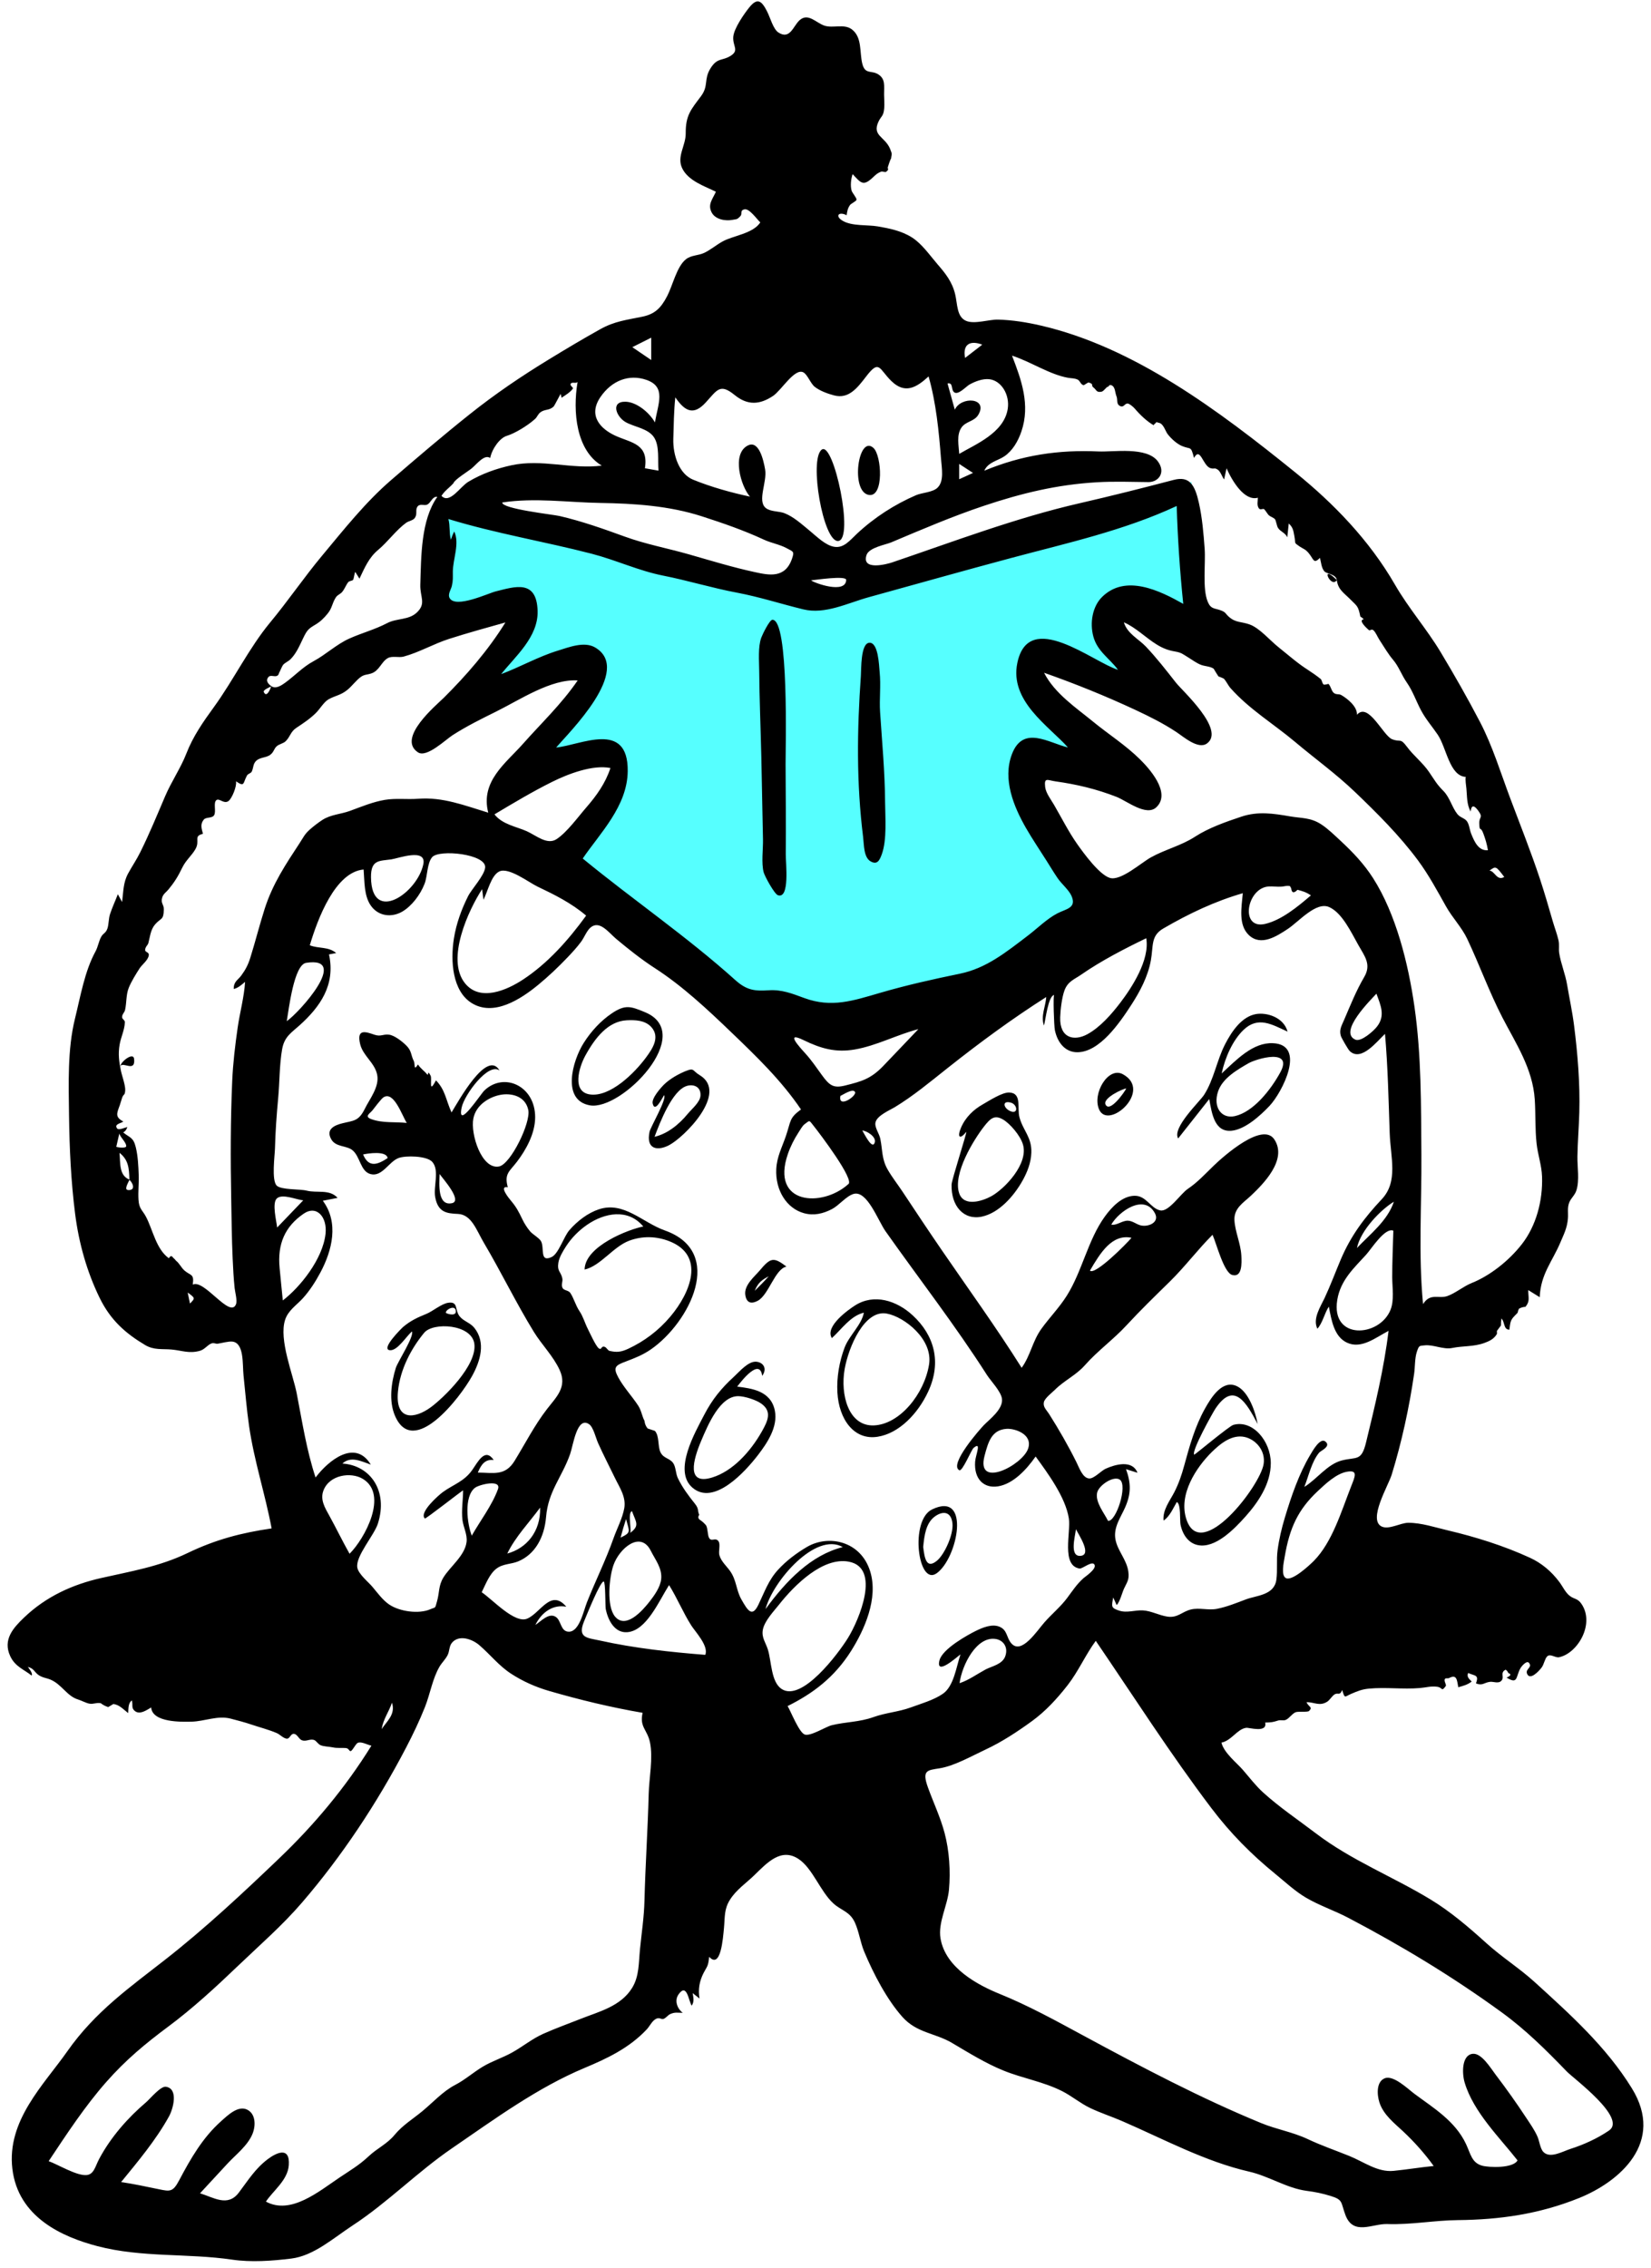 <svg width="201" height="276" viewBox="0 0 201 276" fill="none" xmlns="http://www.w3.org/2000/svg">
<path fill-rule="evenodd" clip-rule="evenodd" d="M53.569 62.032C53.333 66.639 53.096 71.246 52.86 75.853C54.381 75.331 64.054 71.937 63.456 75.378C63.028 77.846 60.308 80.516 58.922 82.234C57.647 83.816 56.334 85.357 54.987 86.853C57.462 85.723 59.958 84.653 62.471 83.652C64.373 82.895 66.29 82.156 68.238 81.588C68.962 81.377 70.915 80.517 71.599 81.104C73.394 82.645 63.65 93.996 62.316 95.596C64.203 94.549 66.136 93.599 68.101 92.783C69.52 92.194 73.905 89.943 75.16 91.865C76.504 93.922 73.175 98.644 72.251 100.142C70.928 102.287 69.494 104.346 67.989 106.314C74.243 113.011 81.591 118.973 89.412 122.678C95.146 125.395 100.779 126.086 106.83 124.595C113.046 123.064 119.008 120.126 124.675 116.767C128.004 114.795 131.288 112.66 134.417 110.262C133.127 108.391 131.875 106.481 130.658 104.542C128.921 101.774 126.787 98.749 125.797 95.453C124.827 92.227 128.463 92.857 130.207 93.032C132.733 93.286 135.251 93.824 137.726 94.468C135.976 93.016 134.258 91.507 132.574 89.949C130.38 87.918 127.453 85.621 126.016 82.699C124.753 80.13 127.525 80.779 128.807 81.115C131.864 81.918 134.837 83.286 137.752 84.62C139.887 85.598 142.008 86.621 144.109 87.699C142.805 86.347 141.545 84.93 140.334 83.462C138.705 81.488 136.509 79.077 135.779 76.359C134.293 70.822 144.293 74.998 146 75.853C145.685 70.118 145.37 64.383 145.055 58.648C131.813 62.849 118.572 67.051 105.33 71.253C103.899 71.707 102.108 72.696 100.616 72.749C99.264 72.797 97.632 72.071 96.314 71.771L72.352 66.312C66.091 64.885 59.83 63.459 53.569 62.032Z" fill="#56FFFF"/>
<path fill-rule="evenodd" clip-rule="evenodd" d="M195.886 259.286C194.457 260.261 192.782 261.014 191.194 261.519C190.261 261.816 188.72 262.733 187.901 261.893C187.507 261.489 187.417 260.573 187.185 260.042C186.818 259.201 186.296 258.475 185.806 257.732C184.621 255.931 183.387 254.194 182.096 252.5C181.484 251.697 180.367 249.823 179.289 249.946C177.946 250.1 177.978 252.317 178.315 253.45C179.387 257.057 182.632 260.201 184.751 262.918C184.212 263.907 181.253 263.79 180.431 263.558C179.176 263.205 179.049 262.14 178.476 260.921C177.137 258.073 174.419 256.479 172.185 254.805C171.371 254.194 169.64 252.501 168.579 252.927C167.573 253.331 167.616 254.863 167.937 255.863C168.421 257.376 169.797 258.424 170.815 259.38C172.173 260.654 173.414 262.04 174.545 263.599C172.915 263.758 171.29 264.032 169.664 264.192C167.697 264.385 166.058 263.098 164.247 262.369C162.564 261.691 160.888 261.118 159.233 260.337C157.376 259.459 155.43 259.154 153.556 258.384C146.202 255.364 138.997 251.566 131.91 247.737C128.534 245.913 125.227 244.087 121.708 242.659C119.144 241.618 115.115 239.544 114.502 235.903C114.178 233.978 115.357 231.909 115.531 229.986C115.735 227.724 115.574 225.236 114.997 223.066C114.487 221.154 113.643 219.383 112.978 217.548C112.203 215.409 112.897 215.443 114.402 215.2C116.204 214.909 118.307 213.699 120.001 212.912C121.951 212.004 123.886 210.735 125.672 209.431C127.289 208.252 128.695 206.731 129.981 205.08C131.29 203.401 132.138 201.41 133.403 199.689C138.073 206.538 142.512 213.491 147.475 220.044C149.817 223.137 152.364 225.694 155.25 228.045C156.455 229.028 157.651 230.15 158.964 230.926C160.606 231.898 162.441 232.501 164.129 233.388C170.6 236.787 176.776 240.504 182.812 244.891C185.733 247.013 188.184 249.446 190.756 252.108C191.556 252.937 198.113 257.766 195.886 259.286ZM119.978 203.179C118.932 203.744 117.935 204.477 116.82 204.84C117.136 202.545 118.932 199.084 121.234 199.465C122.114 199.61 122.777 200.425 122.391 201.548C122.04 202.568 120.723 202.777 119.978 203.179ZM47.19 140.939C46.004 141.719 44.9 142.174 44.205 140.499C44.719 140.375 47.058 140.004 47.19 140.939ZM45.216 136.203C44.3 135.872 45.032 135.523 45.348 135.123C45.593 134.813 46.406 133.721 46.691 133.541C47.947 132.747 48.919 135.701 49.52 136.659C48.097 136.509 46.601 136.704 45.216 136.203ZM55.011 146.429C53.275 146.78 53.468 144.19 53.52 142.877C53.886 143.41 56.365 146.156 55.011 146.429ZM60.766 141.955C58.649 142.381 57.25 138.019 57.63 136.112C57.964 134.431 59.604 133.493 60.91 133.245C62.176 133.004 63.939 133.332 64.315 135.073C64.647 136.612 62.177 141.671 60.766 141.955ZM110.879 207.795C109.357 208.352 107.867 208.422 106.338 208.97C104.603 209.59 102.997 209.535 101.258 209.958C100.551 210.129 98.644 211.358 97.954 211.084C97.27 210.812 96.281 208.283 95.888 207.626C98.964 206.101 101.588 204.133 103.615 200.92C105.227 198.366 106.956 194.539 105.942 191.242C104.798 187.525 100.855 186.718 98.227 188.27C96.983 189.005 95.75 189.918 94.725 191.037C93.553 192.316 93.092 193.712 92.332 195.29C91.564 196.886 91.025 195.998 90.257 194.643C89.602 193.485 89.687 192.315 88.868 191.172C88.45 190.589 87.802 190.027 87.584 189.274C87.445 188.796 87.737 187.95 87.475 187.574C87.106 187.046 86.657 187.666 86.348 187.195C86.123 186.852 86.197 186.071 85.965 185.642C85.763 185.399 85.54 185.191 85.292 185.018C84.992 184.841 84.937 184.62 85.128 184.354C84.889 183.827 85.119 183.65 84.608 183.009C83.811 182.01 83.085 181.053 82.518 179.873C82.259 179.333 82.284 178.533 81.962 178.066C81.52 177.425 80.784 177.521 80.404 176.727C80.066 176.02 80.293 174.782 79.734 174.14C79.44 174.04 79.146 173.942 78.851 173.845C78.629 173.588 78.5 173.277 78.463 172.91C78.154 172.341 78.092 171.673 77.701 171.071C76.951 169.922 75.944 168.859 75.282 167.647C74.587 166.373 74.956 166.158 76.164 165.702C77.253 165.29 78.248 164.909 79.258 164.208C83.928 160.967 88.355 152.372 80.943 149.746C78.193 148.771 75.933 146.151 72.883 147.181C71.561 147.628 70.307 148.578 69.321 149.707C68.639 150.486 68.008 152.573 67.172 152.972C65.667 153.69 66.303 151.896 65.876 151.071C65.672 150.678 64.852 150.224 64.548 149.866C64.191 149.446 63.846 148.916 63.598 148.397C63.138 147.433 62.856 146.895 62.193 146.11C61.943 145.814 60.694 144.283 61.821 144.483C61.364 142.825 62.03 142.576 62.95 141.365C64.03 139.943 65.145 137.968 65.152 135.975C65.164 132.15 61.363 130.436 58.975 132.706C58.489 133.169 55.616 137.629 56.204 134.784C56.521 133.25 59.456 129.246 60.817 130.282C59.292 127.632 55.789 134.066 54.972 135.383C54.275 133.854 54.226 132.659 53.074 131.476C52.136 133.269 52.632 131.309 52.425 130.91C51.978 130.05 52.224 131.034 51.981 130.728C51.68 130.348 51.205 130.048 50.884 129.544C50.334 130.433 50.554 129.476 50.386 129.144C49.992 128.367 50.144 127.917 49.469 127.242C48.978 126.75 48.011 125.988 47.349 125.918C46.587 125.837 46.376 126.186 45.6 125.928C44.612 125.6 43.368 125.097 43.846 127.067C44.194 128.5 45.606 129.313 45.915 130.776C46.226 132.249 45.005 133.733 44.413 134.94C43.652 136.489 43.029 136.363 41.651 136.712C40.77 136.935 39.595 137.413 40.35 138.687C40.89 139.597 42.154 139.406 42.866 139.945C43.864 140.701 43.851 142.565 45.126 142.889C46.529 143.247 47.333 141.383 48.517 140.933C49.359 140.613 51.966 140.648 52.628 141.402C53.531 142.428 52.751 144.39 52.978 145.666C53.316 147.557 54.389 147.673 55.747 147.733C57.417 147.807 58.005 149.721 58.903 151.238C61.008 154.792 62.837 158.581 64.993 162.088C65.948 163.641 67.344 165.022 68.125 166.707C69.09 168.789 67.751 169.989 66.594 171.483C65.084 173.435 63.956 175.656 62.646 177.789C61.481 179.686 60.034 179.214 58.174 179.214C58.588 178.194 59.087 177.559 60.107 177.682C59.041 176.129 58.188 177.906 57.496 178.89C56.495 180.313 55.19 180.656 53.904 181.592C53.449 181.923 50.971 184.069 51.724 184.802C51.809 184.885 55.911 181.668 56.378 181.373C56.378 182.56 56.16 183.794 56.3 184.975C56.402 185.841 56.913 186.745 56.804 187.645C56.598 189.345 54.755 190.684 53.965 192.008C53.37 193.005 53.513 193.792 53.21 194.861C52.934 195.837 53.079 195.542 52.391 195.844C50.989 196.458 48.629 196.126 47.36 195.253C46.572 194.712 45.968 193.855 45.327 193.1C44.845 192.531 43.632 191.559 43.498 190.763C43.268 189.392 45.551 186.845 46.003 185.43C47.279 181.439 45.091 178.337 41.686 178.111C42.735 177.145 44.036 177.872 45.142 178.241C43.251 175.117 40.022 177.687 38.418 179.81C37.322 176.507 36.794 173.023 36.124 169.578C35.668 167.232 33.933 163.046 34.707 160.631C35.081 159.463 36.138 158.812 36.868 158.003C37.699 157.083 38.41 155.983 39.017 154.844C40.448 152.162 41.274 148.776 39.304 146.132C39.903 146.015 40.501 145.898 41.1 145.78C40.126 144.69 38.591 145.221 37.328 144.898C36.526 144.692 34.22 144.825 33.685 144.284C33.041 143.634 33.453 140.642 33.477 139.756C33.529 137.686 33.675 135.696 33.866 133.639C34.048 131.696 34.011 129.596 34.348 127.687C34.621 126.138 35.495 125.666 36.503 124.753C38.913 122.569 40.877 119.914 40.054 116.151C40.345 116.096 40.637 116.041 40.928 115.986C39.985 115.173 38.766 115.469 37.717 115.039C38.68 111.807 40.81 106.125 44.268 105.819C44.387 107.264 44.305 108.982 45.123 110.178C46.054 111.54 47.687 111.677 48.948 110.957C50.092 110.303 51.166 108.916 51.693 107.547C52.05 106.62 51.986 105.052 52.612 104.317C53.452 103.331 59.241 103.926 59.064 105.59C58.96 106.568 57.411 108.212 56.979 109.078C56.187 110.665 55.553 112.381 55.262 114.203C54.821 116.97 55.077 120.623 57.433 122.077C60.113 123.732 63.379 121.628 65.577 119.81C66.783 118.812 67.952 117.711 69.055 116.554C69.642 115.939 70.232 115.304 70.75 114.604C71.132 114.087 71.437 113.255 71.907 112.867C73.019 111.953 74.108 113.504 75.048 114.288C76.58 115.564 78.104 116.776 79.749 117.838C83.085 119.993 86.135 122.848 89.085 125.682C92.053 128.534 95.112 131.467 97.516 135.019C96.06 136.087 96.32 136.364 95.672 138.269C95.212 139.621 94.579 140.771 94.506 142.273C94.38 144.865 95.775 147.074 97.893 147.648C99.078 147.969 100.206 147.712 101.304 147.135C102.157 146.685 103.007 145.581 103.898 145.306C105.554 144.797 106.88 148.528 107.808 149.843C111.932 155.68 116.291 161.287 120.174 167.362C120.604 168.035 121.881 169.349 121.985 170.24C122.134 171.52 120.446 172.739 119.746 173.473C119.378 173.857 115.48 178.23 116.789 178.926C117.162 179.123 118.254 176.441 118.527 176.211C119.55 175.352 118.777 177.036 118.716 177.887C118.563 180.003 119.782 181.156 121.495 180.888C123.323 180.601 124.951 178.88 126.082 177.255C127.5 179.213 129.716 182.173 130.126 184.789C130.388 186.459 129.175 190.549 131.439 190.89C131.784 190.942 133.034 189.836 133.268 190.464C133.462 190.988 132.11 191.884 131.915 192.057C131.083 192.799 130.579 193.593 129.907 194.491C129.118 195.545 128.039 196.433 127.151 197.443C126.215 198.507 124.364 201.397 123.129 200.001C122.509 199.3 122.672 198.382 121.678 197.97C120.772 197.595 119.626 198.071 118.785 198.487C117.838 198.955 114.719 200.663 114.373 202.07C113.895 204.009 116.473 201.677 116.931 201.337C116.409 202.919 116.12 205.209 114.789 206.132C113.683 206.899 112.092 207.35 110.879 207.795ZM93.199 195.828C94.084 192.436 99.304 186.387 102.603 188.279C98.758 189.24 95.707 192.377 93.199 195.828ZM95.151 205.543C93.865 204.688 93.934 202.204 93.485 200.751C93.227 199.918 92.711 199.309 92.863 198.384C93.04 197.299 94.201 196.093 94.818 195.311C96.761 192.85 100.181 189.485 103.309 190.049C107.291 190.768 104.591 197.142 103.236 199.337C102.08 201.208 97.628 207.189 95.151 205.543ZM85.863 201.394C81.558 201.051 77.267 200.592 73.02 199.649C71.514 199.315 70.253 199.365 71.114 197.3C71.398 196.619 73.114 192.349 73.501 192.472C73.73 192.544 73.678 195.479 73.746 195.815C74.05 197.326 74.903 198.734 76.343 198.638C78.698 198.482 80.215 194.851 81.455 192.902C82.449 194.495 83.168 196.264 84.166 197.83C84.644 198.578 86.305 200.32 85.863 201.394ZM60.621 181.24C59.898 183.217 58.446 185.097 57.435 186.888C56.864 185.446 56.462 182.136 57.817 181.069C58.33 180.666 61.077 179.991 60.621 181.24ZM75.554 187.126C75.752 186.365 75.972 185.61 76.218 184.869C76.639 186.451 76.855 186.497 75.554 187.126ZM79.239 188.745C79.762 189.802 80.633 190.84 80.496 192.167C80.393 193.172 79.631 194.202 79.087 194.903C78.186 196.061 76.191 198.285 74.887 196.747C73.797 195.461 74.176 191.927 74.683 190.481C75.407 188.415 77.993 186.229 79.239 188.745ZM76.682 186.581C76.982 186.439 76.352 184.134 76.936 183.904C77.446 185.289 77.926 185.664 76.682 186.581ZM68.455 155.554C68.261 154.704 67.816 154.739 67.976 153.688C68.081 152.998 68.54 152.262 68.888 151.716C69.582 150.627 70.498 149.729 71.487 149.049C73.577 147.615 76.446 147.019 78.317 149.265C76.568 149.594 71.207 151.653 71.172 154.505C73.117 154.058 74.647 151.729 76.597 150.995C78.198 150.392 79.935 150.434 81.527 151.071C85.887 152.812 84.074 157.306 81.614 160.224C80.153 161.957 78.401 163.251 76.486 164.143C75.6 164.556 75.056 164.602 74.185 164.394C74.022 164.355 73.832 163.994 73.636 163.917C73.15 163.725 73.291 164.376 72.891 164.084C72.541 163.829 71.796 162.185 71.558 161.714C71.18 160.965 71.004 160.236 70.54 159.553C70.075 158.868 69.849 157.952 69.419 157.332C69.212 157.034 68.647 157.046 68.495 156.756C68.267 156.319 68.557 156.001 68.455 155.554ZM61.759 189.065C62.75 187.012 64.445 185.269 65.757 183.475C65.838 186.424 64.064 188.444 61.759 189.065ZM63.098 190.013C65.145 189.155 66.272 187.101 66.481 184.61C66.746 181.455 68.407 179.799 69.407 176.965C69.791 175.879 70.238 172.305 71.724 173.328C72.234 173.678 72.537 174.998 72.802 175.594C73.445 177.037 74.176 178.435 74.858 179.851C75.413 181.005 76.246 182.164 76.001 183.552C75.787 184.762 75.1 186.052 74.697 187.193C73.746 189.889 72.498 192.372 71.454 195.008C71.034 196.072 70.535 198.59 69.25 198.577C68.233 198.566 68.347 197.24 67.677 196.786C66.832 196.212 65.87 197.304 65.176 197.756C65.976 196.146 67.374 195.235 68.945 195.538C67.064 193.303 65.792 196.318 64.177 196.99C62.647 197.626 59.932 194.625 58.644 193.775C59.137 192.78 59.582 191.562 60.43 190.908C61.234 190.286 62.221 190.382 63.098 190.013ZM46.461 210.433C46.685 209.146 47.318 208.386 47.72 207.218C48.185 208.634 47.095 209.47 46.461 210.433ZM78.974 218.328C78.864 222.661 78.567 226.982 78.46 231.316C78.411 233.315 78.114 235.221 77.917 237.197C77.75 238.867 77.835 240.508 76.953 241.935C75.563 244.185 72.859 244.832 70.761 245.666C69.219 246.278 67.66 246.833 66.138 247.513C64.769 248.125 63.665 249.053 62.363 249.78C61.198 250.431 59.941 250.816 58.781 251.51C57.582 252.228 56.634 253.101 55.402 253.74C53.927 254.504 52.712 255.864 51.4 256.944C50.246 257.894 49.024 258.628 48.031 259.823C47.099 260.944 45.92 261.436 44.865 262.432C43.749 263.485 42.581 264.17 41.348 264.996C38.822 266.688 35.414 269.579 32.374 267.934C33.244 266.611 35.023 265.338 35.158 263.514C35.334 261.137 33.6 262.012 32.595 262.771C31.074 263.92 30.232 265.308 29.074 266.84C27.72 268.63 26.01 267.426 24.353 266.922C25.486 265.706 26.61 264.479 27.74 263.261C28.695 262.233 30.156 261.121 30.737 259.699C31.152 258.682 31.132 257.289 30.13 256.762C29.008 256.171 27.739 257.416 26.909 258.157C24.703 260.125 23.251 262.619 21.803 265.358C21.033 266.813 20.678 266.702 19.261 266.411C17.759 266.102 16.257 265.774 14.743 265.557C16.749 263.101 18.99 260.44 20.574 257.567C21.087 256.635 21.757 254.181 20.193 253.955C19.549 253.862 18.266 255.433 17.769 255.857C15.597 257.708 13.509 260.043 12.07 262.746C11.594 263.638 11.445 264.63 10.525 264.704C9.322 264.801 7.086 263.432 5.926 263.009C8.144 259.675 10.346 256.316 12.938 253.376C15.319 250.674 17.694 248.711 20.479 246.639C23.463 244.418 26.243 241.86 28.983 239.236C31.606 236.724 34.346 234.354 36.761 231.55C41.584 225.947 45.879 219.504 49.436 212.69C50.268 211.096 51.052 209.46 51.729 207.764C52.365 206.171 52.658 204.265 53.517 202.816C53.814 202.316 54.232 201.944 54.496 201.422C54.745 200.929 54.661 200.335 55.041 199.9C55.921 198.893 57.522 199.5 58.344 200.206C59.666 201.34 60.736 202.718 62.189 203.668C63.65 204.623 65.231 205.318 66.849 205.787C70.631 206.884 74.38 207.783 78.233 208.449C77.837 210.203 78.811 210.479 79.133 212.056C79.525 213.971 79.023 216.378 78.974 218.328ZM42.557 189.091C41.7 187.572 40.934 185.984 40.092 184.455C39.578 183.523 38.942 182.524 39.381 181.385C40.12 179.464 42.727 179.123 44.141 179.959C47.357 181.863 44.37 187.304 42.557 189.091ZM34.045 154.347C33.749 151.378 34.701 149.271 36.954 147.715C38.559 146.605 39.852 148.121 39.633 150.144C39.299 153.226 36.538 156.654 34.43 158.262C34.292 156.958 34.175 155.652 34.045 154.347ZM33.701 145.852C34.366 145.223 36.145 146.025 36.915 146.08C35.857 147.183 34.798 148.286 33.739 149.389C33.669 148.632 33.088 146.432 33.701 145.852ZM37.274 117.176C42.632 116.345 36.464 123.202 34.911 124.276C35.164 122.817 35.785 117.407 37.274 117.176ZM51.538 105.172C50.819 108.686 45.226 112.52 45.167 106.764C45.146 104.619 46.156 104.792 47.631 104.586C48.472 104.469 51.95 103.163 51.538 105.172ZM32.219 110.614C31.591 112.579 31.087 114.595 30.472 116.563C30.199 117.434 29.879 118.033 29.371 118.723C28.945 119.3 28.44 119.446 28.456 120.358C28.989 120.235 29.406 119.857 29.836 119.492C29.732 121.301 29.196 123.247 28.936 125.05C28.625 127.211 28.366 129.374 28.27 131.566C28.062 136.333 28.06 141.082 28.148 145.852C28.193 148.282 28.213 150.714 28.323 153.141C28.378 154.349 28.44 155.562 28.565 156.762C28.616 157.246 28.911 158.278 28.728 158.732C28.013 160.515 24.843 155.618 23.466 156.337C23.664 154.98 23.207 155.277 22.444 154.61C22.075 154.286 21.834 153.736 21.449 153.448C21.332 153.298 21.204 153.165 21.064 153.048C20.905 152.789 20.737 152.817 20.56 153.13C19.009 152.025 18.608 149.669 17.776 148.084C17.348 147.269 16.934 147.142 16.861 146.015C16.797 145.033 16.921 144.032 16.888 143.046C16.85 141.934 16.795 140.708 16.534 139.631C16.23 138.38 15.812 138.482 14.998 137.816C15.249 137.685 15.415 137.466 15.495 137.157C15.235 137.212 14.445 137.596 14.249 137.32C13.863 136.778 14.773 136.706 15.013 136.489C13.992 135.949 14.211 135.505 14.58 134.514C14.684 134.234 14.784 133.815 14.873 133.579C15.066 133.062 15.178 133.39 15.242 132.748C15.302 132.136 14.848 130.934 14.714 130.282C14.489 129.189 14.365 128.245 14.567 127.106C14.73 126.184 15.17 125.349 15.201 124.401C15.209 124.134 14.869 124.046 14.864 123.789C14.858 123.413 15.152 123.248 15.228 122.901C15.424 122.012 15.336 121.073 15.67 120.23C15.97 119.472 16.577 118.492 17.007 117.832C17.305 117.374 18.035 116.858 18.115 116.253C18.168 115.853 17.645 115.898 17.669 115.597C17.7 115.188 17.988 115.056 18.067 114.752C18.284 113.919 18.339 113.118 18.9 112.479C19.608 111.676 19.916 112.012 19.945 110.687C19.959 110.04 19.525 109.941 19.758 109.195C19.884 108.79 20.257 108.551 20.495 108.264C21.202 107.413 21.68 106.657 22.183 105.605C22.629 104.676 23.34 104.135 23.796 103.333C24.391 102.287 23.502 101.769 24.708 101.474C24.537 100.824 24.355 100.299 24.806 99.75C25.091 99.403 25.813 99.615 26.064 99.214C26.353 98.754 25.927 97.663 26.362 97.364C26.715 97.121 27.245 97.869 27.801 97.499C28.225 97.217 28.865 95.658 28.728 95.085C29.824 95.82 29.551 95.314 30.075 94.371C30.193 94.159 30.549 94.113 30.65 93.899C30.853 93.473 30.806 93.038 31.098 92.691C31.584 92.114 32.379 92.263 32.914 91.85C33.356 91.51 33.332 91.143 33.685 90.822C33.986 90.547 34.481 90.494 34.773 90.21C35.347 89.653 35.353 89.064 36.07 88.584C36.92 88.017 37.673 87.533 38.447 86.78C38.95 86.29 39.429 85.419 40.019 85.095C40.834 84.648 41.469 84.616 42.267 83.977C42.844 83.515 43.389 82.753 43.955 82.363C44.382 82.07 44.681 82.133 45.219 81.951C46.188 81.624 46.424 80.535 47.214 80.092C47.756 79.788 48.546 80.067 49.142 79.907C50.995 79.411 52.826 78.341 54.686 77.748C56.956 77.025 59.243 76.391 61.531 75.751C59.428 79.149 56.751 82.215 54.035 84.914C53.143 85.799 48.258 89.838 50.892 91.563C51.949 92.254 54.245 90.019 55.098 89.472C56.816 88.372 58.596 87.491 60.396 86.601C63.306 85.161 67.096 82.601 70.33 82.807C68.361 85.688 65.904 87.999 63.652 90.543C61.583 92.882 58.465 95.075 59.441 98.902C56.534 98.02 53.924 96.978 50.902 97.209C49.548 97.312 48.194 97.118 46.846 97.344C45.381 97.591 44.001 98.176 42.593 98.689C41.479 99.094 40.248 99.126 39.223 99.801C38.728 100.128 38.115 100.593 37.671 100.998C37.077 101.538 36.943 101.895 36.477 102.607C34.815 105.144 33.206 107.523 32.219 110.614ZM23.128 158.642C23.038 158.203 22.955 157.803 22.851 157.301C23.776 157.98 23.776 157.98 23.128 158.642ZM16.137 144.654C16.023 144.842 15.544 144.903 15.405 144.74C15.232 144.539 15.687 143.753 15.76 143.586C15.941 143.751 16.356 144.292 16.137 144.654ZM14.157 139.564C14.279 139.027 14.402 138.491 14.524 137.955C14.675 138.452 15.353 139.001 15.368 139.475C15.377 139.789 14.291 139.633 14.157 139.564ZM14.55 140.299C15.611 141.132 15.722 142.116 15.754 143.554C14.484 143.052 14.666 141.586 14.55 140.299ZM33.008 83.545C32.902 83.891 32.447 84.969 32.114 84.215C32.007 83.974 32.787 83.645 33.008 83.545ZM32.704 82.371C32.966 82.089 33.495 82.44 33.792 82.212C34 82.052 33.931 81.89 34.029 81.796C34.048 81.776 34.331 81.094 34.447 80.939C34.652 80.667 35.098 80.497 35.346 80.251C36.042 79.564 36.434 78.661 36.871 77.742C37.393 76.645 37.56 76.518 38.401 76.015C38.982 75.669 39.431 75.245 39.903 74.656C40.447 73.978 40.407 73.493 40.854 72.752C41.075 72.386 41.392 72.341 41.65 72.046C41.958 71.693 42.114 71.199 42.399 70.844C42.522 70.689 42.918 70.69 42.992 70.558C43.087 70.391 43.161 69.723 43.25 69.6C43.42 69.874 43.591 70.148 43.761 70.422C44.431 69.016 44.921 67.854 46.042 66.918C47.221 65.934 48.237 64.496 49.455 63.616C49.729 63.418 50.286 63.335 50.495 63.044C50.849 62.55 50.542 62.111 50.8 61.692C51.093 61.217 51.66 61.602 52.032 61.397C52.502 61.138 52.637 60.381 53.243 60.465C51.25 63.276 51.275 67.65 51.17 71.161C51.124 72.674 51.923 73.437 50.743 74.546C49.74 75.491 48.325 75.211 47.138 75.832C45.648 76.613 44.055 77.028 42.535 77.709C40.963 78.412 39.699 79.644 38.186 80.459C36.851 81.177 35.94 82.198 34.72 83.085C34.266 83.415 33.564 83.893 33.023 83.499C32.684 83.252 32.262 82.847 32.704 82.371ZM55.21 58.8C55.297 58.401 56.998 57.351 57.416 57.009C58.044 56.494 58.974 55.237 59.675 55.737C59.917 54.576 60.865 53.286 61.703 53.04C62.632 52.767 64.225 51.817 65.139 50.988C65.406 50.746 65.494 50.392 65.808 50.164C66.355 49.769 66.898 49.984 67.425 49.446C67.505 49.363 68.234 47.928 68.263 47.941C68.3 48.096 68.334 48.251 68.364 48.408C68.917 48.042 69.41 47.751 69.754 47.284C69.833 47.178 69.326 46.903 69.486 46.694C69.682 46.437 70.119 46.724 70.317 46.48C69.701 50.126 70.16 54.817 73.261 56.665C69.573 57.14 65.971 55.818 62.237 56.63C60.45 57.019 58.633 57.657 57.007 58.638C56.011 59.239 54.737 61.39 53.746 60.345C54.139 59.72 54.74 59.331 55.21 58.8ZM73.105 48.314C74.485 46.302 76.576 45.506 78.683 46.226C81.15 47.07 80.109 49.125 79.737 51.407C79.025 50.163 77.484 48.929 76.171 48.891C74.309 48.838 75.013 50.688 76.13 51.35C77.147 51.952 78.889 52.12 79.617 53.215C80.325 54.28 80.053 56.022 80.168 57.278C79.617 57.181 79.067 57.083 78.516 56.986C78.978 54.054 76.945 53.912 75.049 53.085C73.133 52.25 71.536 50.603 73.105 48.314ZM79.283 41.094V43.815C78.516 43.293 77.749 42.772 76.982 42.251C77.749 41.865 78.516 41.479 79.283 41.094ZM85.448 62.836C88.009 63.663 90.552 64.539 93.014 65.681C93.908 66.095 94.887 66.242 95.763 66.71C96.597 67.156 96.723 67.109 96.426 67.981C95.595 70.424 93.626 70.002 91.9 69.628C89.2 69.043 86.556 68.232 83.889 67.469C81.282 66.724 78.621 66.235 76.054 65.301C73.419 64.343 70.852 63.435 68.143 62.803C67.352 62.618 61.096 61.934 61.144 61.154C65.083 60.544 69.14 61.145 73.097 61.209C77.21 61.275 81.459 61.547 85.448 62.836ZM81.972 53.388C82.021 51.708 82.04 50.024 82.215 48.354C83.387 50.079 84.445 50.596 85.923 48.978C87.337 47.431 87.653 46.624 89.446 48.079C91.001 49.341 92.472 49.283 94.123 48.178C95.13 47.504 96.749 44.751 97.808 45.318C98.312 45.588 98.682 46.677 99.191 47.078C99.83 47.58 100.813 47.928 101.558 48.123C103.317 48.582 104.365 47.233 105.47 45.79C107.071 43.697 107.024 44.912 108.509 46.363C110.165 47.982 111.55 47.192 113.049 45.81C113.962 49.002 114.304 52.487 114.563 55.833C114.649 56.963 114.975 58.567 114.124 59.366C113.524 59.929 112.251 59.951 111.528 60.262C108.947 61.375 106.466 62.954 104.307 64.975C103.466 65.763 102.733 66.728 101.583 66.548C100.488 66.377 99.423 65.284 98.542 64.562C97.586 63.779 96.618 62.889 95.501 62.453C94.847 62.197 93.798 62.29 93.226 61.821C92.161 60.95 93.414 58.664 93.148 57.129C92.948 55.964 92.386 53.535 91.04 54.218C89.038 55.234 90.203 59.2 91.304 60.438C89.051 59.961 86.557 59.265 84.385 58.379C82.706 57.696 81.911 55.436 81.972 53.388ZM119.753 61.568C124.377 60.019 128.704 58.975 133.517 58.693C135.647 58.568 137.709 58.647 139.816 58.67C141.029 58.683 141.953 57.517 140.984 56.176C139.643 54.318 135.553 55.026 133.741 54.942C128.883 54.718 124.43 55.377 119.829 57.286C120.316 56.217 121.484 56.079 122.285 55.526C123.268 54.848 123.936 53.73 124.356 52.49C125.448 49.265 124.349 46.226 123.206 43.28C125.45 44 127.772 45.576 130.028 45.977C130.501 46.061 130.804 46.007 131.223 46.212C131.48 46.338 131.561 46.773 131.879 46.868C132.033 46.914 132.402 46.5 132.576 46.559C133.264 46.791 132.72 46.852 133.155 47.187C133.5 47.453 133.471 47.796 134.104 47.67C134.384 47.615 134.689 47.098 134.836 47.083C135.025 47.065 134.981 46.792 135.269 46.872C135.793 47.017 135.747 47.822 135.922 48.218C136.108 48.64 135.843 49.201 136.409 49.432C136.831 49.605 136.937 49.072 137.297 49.11C137.515 49.134 137.968 49.508 138.161 49.737C138.781 50.473 139.632 51.285 140.467 51.764C140.385 51.665 140.86 51.428 140.746 51.373C140.67 51.336 141.17 51.48 141.162 51.477C141.644 51.608 141.899 52.491 142.142 52.813C142.59 53.402 143.287 54.025 143.915 54.286C145 54.736 144.967 54.197 145.364 55.736C146.135 54.289 146.432 56.713 147.389 56.979C147.885 57.118 147.827 56.864 148.277 57.174C148.587 57.386 148.793 58.036 149.026 58.349C149.126 57.897 149.226 57.444 149.326 56.993C150.016 58.551 151.504 61.021 153.136 60.574C153.136 60.999 152.989 61.507 153.265 61.87C153.458 62.124 153.77 61.836 153.921 61.983C154.053 62.112 154.368 62.624 154.469 62.708C154.667 62.874 155.028 62.996 155.2 63.161C155.352 63.307 155.428 64.004 155.596 64.255C155.913 64.728 156.461 64.822 156.72 65.389C156.78 64.83 156.839 64.27 156.898 63.711C157.412 64.184 157.456 64.552 157.582 65.245C157.762 66.232 157.523 66.001 158.094 66.417C158.655 66.827 158.948 66.781 159.462 67.492C159.966 68.188 159.971 68.617 160.698 67.892C160.833 68.429 160.877 69.123 161.238 69.535C161.511 69.846 162.64 69.859 162.748 70.593C160.626 68.458 162.022 71.701 162.749 70.599C162.903 71.779 163.627 72.16 164.454 73C165.225 73.783 165.352 73.726 165.615 75.042C165.609 75.013 166.003 75.304 166.031 75.362C165.28 75.49 166.444 76.491 166.641 76.674C166.785 76.808 166.973 76.489 167.211 76.705C167.484 76.953 167.707 77.515 167.929 77.854C168.531 78.774 168.977 79.564 169.611 80.312C170.294 81.119 170.627 82.139 171.284 83.082C172.012 84.13 172.406 85.334 173.016 86.471C173.595 87.553 174.364 88.421 175.035 89.411C176.104 90.987 176.468 94.458 178.461 94.549C178.344 94.693 178.507 95.769 178.526 95.968C178.62 96.944 178.557 97.884 179.042 98.769C179.153 97.76 179.596 98.149 179.98 98.679C180.62 99.561 180.058 99.339 180.092 100.233C180.133 101.317 180.236 100.478 180.583 101.424C180.854 102.165 181.002 102.646 181.148 103.469C180.022 103.575 179.506 102.478 179.09 101.415C178.916 100.971 178.856 100.24 178.548 99.893C178.22 99.523 177.77 99.494 177.433 99.081C176.787 98.288 176.507 97.051 175.745 96.279C174.884 95.408 174.694 94.996 173.982 93.954C173.195 92.801 172.108 91.991 171.283 90.876C170.456 89.758 170.523 90.368 169.484 89.964C168.38 89.534 166.594 85.392 165.202 86.987C165.257 85.944 163.946 84.962 163.284 84.584C162.998 84.421 162.664 84.569 162.378 84.324C162.067 84.058 162.045 83.546 161.731 83.227C161.731 83.227 161.251 83.366 161.153 83.308C160.955 83.188 160.953 82.763 160.778 82.624C160.293 82.237 159.715 81.832 159.2 81.503C157.949 80.703 156.844 79.718 155.637 78.754C154.602 77.929 153.351 76.439 152.155 76.004C151.111 75.624 150.455 75.817 149.6 75.056C149.134 74.642 149.271 74.502 148.523 74.245C147.81 73.999 147.41 74.126 147.033 73.225C146.372 71.648 146.789 68.572 146.662 66.804C146.526 64.928 146.365 63.005 145.955 61.181C145.469 59.025 144.829 57.898 142.889 58.405C139.046 59.412 135.25 60.37 131.389 61.255C123.697 63.017 116.137 65.892 108.613 68.445C108.04 68.64 104.843 69.513 105.496 67.542C105.797 66.632 107.821 66.293 108.498 66.008C112.217 64.439 115.952 62.84 119.753 61.568ZM118.46 57.556C117.898 57.811 117.337 58.066 116.775 58.322V56.459C117.337 56.824 117.898 57.19 118.46 57.556ZM116.125 47.705C116.614 48.181 117.606 47.036 118.021 46.804C118.73 46.408 119.633 46.068 120.425 46.149C121.886 46.3 122.955 48.015 122.687 49.754C122.234 52.696 118.719 54.087 116.78 55.237C116.718 54.194 116.435 52.941 117.048 52.04C117.581 51.257 118.613 51.313 119.104 50.48C120.34 48.387 116.991 48.197 116.242 49.862C115.946 48.798 115.651 47.734 115.356 46.671C116.069 46.53 115.755 47.345 116.125 47.705ZM119.583 41.947C118.886 42.485 118.188 43.022 117.491 43.56C117.145 41.699 118.323 41.454 119.583 41.947ZM183.136 106.727C182.222 107.247 181.994 106.005 181.337 105.952C182.113 105.383 182.113 105.383 183.136 106.727ZM186.85 133.831C186.964 135.615 186.875 137.42 187.074 139.197C187.226 140.549 187.686 141.807 187.734 143.174C187.842 146.168 186.994 149.217 185.281 151.412C183.661 153.488 181.344 155.275 179.157 156.148C178.172 156.541 177.144 157.413 176.187 157.735C175.128 158.091 174.122 157.316 173.249 158.707C172.666 152.738 173.092 146.5 173.046 140.493C173 134.473 173.054 128.451 172.2 122.496C171.44 117.192 169.94 111.226 167.177 106.887C166.054 105.125 164.672 103.682 163.214 102.331C162.458 101.631 161.701 100.881 160.859 100.328C159.562 99.476 158.458 99.593 157.048 99.35C155.03 99.003 153.154 98.71 151.128 99.387C149.243 100.018 147.166 100.737 145.477 101.833C143.795 102.925 141.841 103.376 140.094 104.354C138.906 105.019 136.438 107.242 135.12 106.842C133.844 106.454 131.955 103.872 131.14 102.715C130.099 101.237 129.238 99.523 128.314 97.933C127.99 97.375 127.328 96.511 127.244 95.794C127.098 94.55 127.516 94.956 128.513 95.095C131.077 95.454 133.488 96.022 135.945 96.984C137.168 97.463 139.559 99.4 140.782 98.239C142.649 96.466 139.812 93.42 138.773 92.397C137.003 90.653 134.944 89.359 133.057 87.809C131.052 86.162 128.401 84.409 127.11 81.874C130.878 83.201 134.643 84.719 138.301 86.43C139.974 87.212 141.629 88.039 143.201 89.079C144.084 89.663 145.868 91.243 146.931 90.486C149.242 88.841 143.934 84.063 143.168 83.086C141.977 81.569 140.811 80.066 139.503 78.689C138.621 77.76 137.234 77.107 136.824 75.737C138.289 76.37 139.473 77.608 140.845 78.45C141.563 78.891 142.218 79.144 143.011 79.279C143.857 79.424 143.957 79.584 144.623 79.985C145.142 80.298 145.675 80.715 146.258 80.928C146.673 81.08 147.398 81.106 147.76 81.386C147.946 81.702 148.137 82.012 148.335 82.316C148.556 82.394 148.774 82.483 148.989 82.585C149.311 82.927 149.502 83.399 149.815 83.752C152.086 86.314 155.125 88.147 157.672 90.293C160.081 92.323 162.638 94.16 164.953 96.375C167.616 98.926 170.38 101.667 172.645 104.725C173.926 106.453 174.978 108.413 176.053 110.324C176.832 111.708 177.964 112.856 178.637 114.283C180.105 117.394 181.323 120.756 182.902 123.817C184.512 126.936 186.609 130.035 186.85 133.831ZM165.202 151.881C165.641 149.722 168.117 147.201 169.699 146.249C168.902 148.602 166.777 150.206 165.202 151.881ZM169.285 159.413C167.935 162.751 162.001 163.133 162.806 158.192C163.2 155.771 164.875 154.286 166.312 152.702C166.977 151.97 168.604 149.351 169.632 149.772C169.584 151.655 169.491 153.547 169.495 155.429C169.497 156.687 169.762 158.231 169.285 159.413ZM167.57 120.93C168.117 122.396 168.662 123.618 167.647 124.929C167.188 125.521 165.695 126.817 165.019 126.529C162.85 125.606 166.985 121.59 167.57 120.93ZM154.45 107.883C154.972 107.849 155.479 107.941 155.996 107.904C156.51 107.866 156.564 107.757 157.041 107.834C157.091 107.922 157.142 108.009 157.192 108.096C157.257 108.681 157.515 108.745 157.965 108.287C158.591 108.453 158.998 108.564 159.596 108.967C157.981 110.356 156.015 111.97 154.035 112.436C150.905 113.173 151.769 108.059 154.45 107.883ZM106.469 139.113C106.144 139.892 105.211 137.946 104.98 137.584C105.411 137.582 106.797 138.327 106.469 139.113ZM131.617 118.621C134.048 116.929 136.936 115.443 139.548 114.183C140.007 116.822 137.768 120.227 136.388 122.033C135.273 123.493 133.928 125.007 132.415 125.847C130.78 126.756 128.993 126.357 129.072 123.807C129.101 122.876 129.279 121.377 129.597 120.526C130.007 119.428 130.783 119.2 131.617 118.621ZM98.746 70.628C99.108 70.603 103.039 69.997 103.018 70.58C102.956 72.333 99.14 70.957 98.746 70.628ZM70.944 104.481C73.02 101.426 76.373 98.129 76.421 93.859C76.494 87.575 70.646 90.71 67.706 90.971C69.261 89.15 77.073 81.509 72.452 78.795C71.124 78.015 69.236 78.777 67.903 79.186C65.538 79.911 63.34 81.167 61.017 82.04C62.677 79.933 65.545 77.539 65.451 74.348C65.336 70.463 62.662 71.403 60.35 71.972C59.462 72.192 55.492 74.075 54.746 72.796C54.473 72.328 54.915 71.733 55.009 71.316C55.174 70.579 55.123 70.321 55.129 69.567C55.14 68.047 55.987 66.095 55.296 64.681C55.139 65.002 55.003 65.337 54.891 65.684C54.663 64.861 54.816 63.988 54.588 63.165C60.36 64.926 66.233 65.89 72.041 67.392C74.982 68.153 77.749 69.462 80.73 70.052C83.736 70.646 86.69 71.556 89.702 72.123C92.45 72.639 95.083 73.5 97.804 74.16C100.457 74.804 103.177 73.394 105.766 72.679C111.566 71.08 117.363 69.442 123.17 67.89C129.87 66.098 136.841 64.567 143.255 61.579C143.379 65.561 143.646 69.535 144.054 73.49C141.222 71.893 137.018 69.811 134.155 72.668C133.008 73.811 132.655 75.785 133.108 77.464C133.601 79.291 135.111 80.139 136.108 81.515C133.075 80.588 125.252 74.052 123.859 80.659C122.876 85.325 127.674 88.339 130.019 90.965C127.69 90.421 124.57 88.2 123.202 91.769C122.02 94.855 123.444 98.213 124.902 100.758C125.693 102.137 126.582 103.434 127.422 104.77C127.866 105.477 128.3 106.194 128.767 106.88C129.235 107.567 130.118 108.288 130.447 109.028C131.107 110.521 129.774 110.612 128.737 111.152C127.443 111.825 126.331 112.956 125.147 113.857C122.437 115.921 120.067 117.838 116.864 118.498C113.566 119.176 110.39 119.885 107.135 120.833C103.891 121.777 101.242 122.684 97.926 121.464C96.414 120.907 95.182 120.413 93.578 120.518C91.894 120.627 90.909 120.523 89.524 119.279C83.564 113.926 77.095 109.534 70.944 104.481ZM60.199 99.108C62.502 97.73 64.821 96.345 67.201 95.161C69.17 94.18 72.16 93.038 74.316 93.468C73.709 95.329 72.6 96.857 71.41 98.228C70.358 99.44 69.044 101.27 67.771 102.116C66.615 102.884 65.27 101.667 64.129 101.158C62.877 100.598 61.153 100.337 60.199 99.108ZM60.778 106.06C61.926 105.491 64.393 107.4 65.436 107.896C67.488 108.872 69.551 109.891 71.359 111.43C69.151 114.472 66.651 117.254 63.68 119.208C61.725 120.494 58.431 121.969 56.587 119.634C54.27 116.7 57.055 110.723 58.695 108.209C58.749 108.639 58.804 109.069 58.858 109.499C59.382 108.5 59.781 106.554 60.778 106.06ZM102.918 132.1C101.485 132.46 100.999 132.135 100.053 130.825C99.414 129.94 98.787 129.021 98.066 128.225C97.331 127.413 95.515 125.455 97.828 126.582C99.937 127.61 101.744 128.124 104.064 127.721C106.718 127.261 109.191 125.923 111.807 125.246C110.373 126.743 108.949 128.254 107.513 129.746C105.995 131.322 104.846 131.615 102.918 132.1ZM103.245 144.134C100.107 146.95 93.789 146.646 95.915 140.449C96.238 139.508 96.69 138.623 97.213 137.821C97.387 137.553 97.698 136.998 97.946 136.819C98.641 136.317 98.448 136.256 99.115 137.093C99.691 137.815 104.19 143.714 103.245 144.134ZM102.315 133.368C102.602 133.257 103.813 132.419 104.089 132.883C104.369 133.352 101.994 134.974 102.315 133.368ZM125.16 176.316C124.455 178.329 118.808 181.244 119.86 177.185C120.326 175.388 120.765 174.027 122.523 173.89C123.538 173.812 125.782 174.543 125.16 176.316ZM135.29 149.034C136.22 147.42 139.29 145.237 140.601 147.644C141.232 148.804 139.7 149.398 138.773 149.1C138.275 148.939 137.868 148.585 137.327 148.558C136.632 148.524 135.952 149.175 135.29 149.034ZM137.755 150.636C137.123 151.399 133.31 155.225 132.693 154.634C133.938 152.512 135.367 150.142 137.755 150.636ZM131.528 189.347C130.204 189.437 130.865 187.057 130.993 186.106C131.314 186.769 132.999 189.248 131.528 189.347ZM134.892 185.083C134.464 184.175 133.31 182.822 133.571 181.653C133.77 180.759 135.571 179.557 136.326 180.07C137.327 180.751 135.875 185.234 134.892 185.083ZM166.306 175.554C165.74 177.881 165.153 177.28 163.377 177.731C161.595 178.184 160.364 179.987 158.795 180.955C159.34 179.582 159.678 177.908 160.59 176.793C160.801 176.536 162.094 176.028 161.357 175.432C160.713 174.911 159.788 176.602 159.511 177.063C158.153 179.331 157.202 182.1 156.418 184.71C156.032 185.992 155.723 187.298 155.541 188.644C155.378 189.843 155.553 191.098 155.388 192.266C155.121 194.148 152.977 194.157 151.688 194.642C150.521 195.082 149.36 195.558 148.149 195.794C147.099 195.999 146.009 195.626 144.992 195.872C143.89 196.139 143.395 196.919 142.142 196.743C141.121 196.599 140.166 196.039 139.131 195.983C138.162 195.931 137.196 196.331 136.233 196.006C135.262 195.677 135.309 195.55 135.53 194.412C135.668 194.719 135.806 195.026 135.945 195.333C136.332 194.971 136.6 193.867 136.837 193.348C137.205 192.545 137.505 192.268 137.369 191.268C137.168 189.791 136.051 188.74 135.798 187.335C135.533 185.869 136.442 184.67 136.98 183.446C137.714 181.771 137.704 180.529 137.089 178.797C137.553 178.942 138.017 179.089 138.481 179.235C137.845 177.588 135.687 178.256 134.605 178.744C134.062 178.989 133.2 179.952 132.615 179.928C131.811 179.894 131.391 178.634 131.046 177.94C130.046 175.931 128.904 173.948 127.722 172.083C127.396 171.571 126.97 171.241 127.083 170.657C127.178 170.161 128.111 169.457 128.413 169.152C129.548 168.008 130.992 167.374 132.057 166.17C133.668 164.351 135.525 163.047 137.171 161.263C138.887 159.406 140.654 157.699 142.441 155.944C144.252 154.165 145.82 152.07 147.618 150.273C148.083 151.28 148.986 154.883 150.017 155.162C151.22 155.487 151.185 153.79 151.125 152.768C151.039 151.313 150.362 149.899 150.286 148.51C150.205 147.023 151.404 146.36 152.309 145.5C153.707 144.172 156.8 141.148 155.137 138.659C153.705 136.515 149.047 140.626 147.763 141.862C146.672 142.912 145.829 143.862 144.601 144.691C143.737 145.273 142.288 147.512 141.264 147.306C140.046 147.06 139.57 145.474 138.081 145.526C136.624 145.577 135.388 146.827 134.485 148.083C132.444 150.92 131.743 154.718 129.882 157.676C128.965 159.134 127.776 160.338 126.781 161.718C125.689 163.233 125.457 164.978 124.38 166.46C121.297 161.563 117.939 156.927 114.689 152.191C113.065 149.826 111.476 147.433 109.887 145.036C109.292 144.137 108.621 143.293 108.076 142.349C107.329 141.056 107.463 140.018 107.17 138.576C107.04 137.937 106.431 137.172 106.594 136.561C106.814 135.74 108.352 135.096 108.907 134.76C111.173 133.388 113.228 131.674 115.341 129.999C119.254 126.896 123.212 123.986 127.374 121.337C127.302 122.478 126.679 123.662 127.097 124.807C127.292 124.148 127.601 121.212 128.339 121.086C128.197 121.11 128.313 124.851 128.428 125.385C128.768 126.979 129.756 128.069 131.17 128.058C133.863 128.037 136.276 124.545 137.771 122.231C138.782 120.665 139.754 118.843 140.11 116.882C140.431 115.122 140.079 113.897 141.613 113.004C144.762 111.17 147.936 109.676 151.303 108.703C151.153 110.434 150.732 112.564 152.051 113.809C153.507 115.183 155.412 113.958 156.783 113.049C158.141 112.149 160.234 109.677 161.829 110.395C163.398 111.101 164.49 113.447 165.368 115.005C166.141 116.378 166.984 117.368 166.087 118.898C165.083 120.613 164.429 122.287 163.624 124.15C163.315 124.866 163.02 125.334 163.239 126.067C163.31 126.305 164.116 127.723 164.335 127.926C165.732 129.223 167.619 126.757 168.616 125.821C168.968 129.852 169.047 133.865 169.188 137.909C169.293 140.871 170.254 143.787 168.216 145.952C166.178 148.116 164.477 150.338 163.235 153.269C162.572 154.834 161.977 156.441 161.259 157.974C160.78 158.998 159.769 160.5 160.387 161.706C161.04 160.967 161.235 159.844 161.779 159.011C162.105 160.74 162.433 162.658 163.967 163.391C165.732 164.234 167.486 162.775 169.049 161.963C168.489 166.586 167.395 171.078 166.306 175.554ZM164.502 180.868C163.29 183.955 162.197 187.677 159.96 189.95C159.469 190.449 157.382 192.397 156.588 192.071C155.914 191.794 156.284 190.17 156.402 189.474C156.998 185.941 158.029 183.718 160.431 181.465C161.425 180.532 162.702 179.339 163.984 179.109C165.364 178.862 164.967 179.682 164.502 180.868ZM198.667 254.14C195.526 249.047 191.088 245.09 186.893 241.265C184.993 239.532 182.9 238.232 180.98 236.499C178.81 234.539 176.606 232.649 174.174 231.172C169.566 228.372 164.538 226.42 160.188 223.108C158.067 221.494 155.747 219.933 153.753 218.12C152.876 217.323 152.103 216.304 151.311 215.392C150.576 214.545 148.997 213.314 148.704 212.074C149.928 211.835 150.624 210.419 151.717 210.274C152.076 210.226 154.331 210.937 154.023 209.634C154.841 209.609 154.936 209.595 155.621 209.381C155.905 209.293 156.242 209.431 156.529 209.31C156.968 209.125 157.266 208.591 157.71 208.387C158.025 208.241 159.196 208.403 159.374 208.222C159.858 207.729 159.343 207.773 159.054 207.156C159.996 207.127 160.643 207.695 161.587 207.091C161.874 206.908 162.117 206.484 162.396 206.265C162.89 205.875 163.069 206.479 163.407 205.671C163.724 206.786 163.715 206.477 164.478 206.149C165.238 205.823 165.787 205.587 166.653 205.505C168.722 205.31 170.798 205.609 172.856 205.434C173.61 205.37 174.253 205.166 175.002 205.283C175.66 205.387 175.462 205.933 176.01 205.197C176.137 205.026 175.726 204.558 175.923 204.312C176.01 204.203 176.293 204.28 176.401 204.224C177.363 203.723 177.368 204.423 177.539 205.335C178.103 205.177 178.679 205.034 179.17 204.64C178.922 204.376 178.507 204.085 178.746 203.603C179.561 203.971 180.093 203.801 179.686 204.867C180.505 205.19 180.658 204.769 181.394 204.677C181.829 204.623 182.437 204.945 182.799 204.53C183.195 204.078 182.571 203.586 183.298 203.197C183.447 203.288 183.557 203.424 183.63 203.607C184.022 203.748 183.952 203.933 183.418 204.159C184.848 205.044 184.512 204.055 185.112 203.01C185.251 202.769 185.872 202.021 186.155 202.382C186.585 202.93 185.708 203.105 185.896 203.65C186.222 204.595 187.358 203.384 187.707 202.905C187.971 202.543 188.078 201.85 188.363 201.58C188.758 201.204 189.326 201.784 189.821 201.681C192.081 201.208 194.214 197.585 192.512 195.16C192.055 194.509 191.668 194.638 191.122 194.227C190.583 193.82 190.281 193.117 189.849 192.536C188.861 191.21 187.652 190.217 186.272 189.582C183.07 188.109 179.62 187.035 176.257 186.244C174.7 185.878 173.042 185.318 171.448 185.322C170.509 185.324 169.094 186.195 168.216 185.778C166.508 184.967 169.015 180.814 169.429 179.473C170.644 175.533 171.56 171.331 172.161 167.194C172.279 166.385 172.234 165.336 172.478 164.565C172.759 163.678 172.819 163.803 173.42 163.731C174.506 163.6 175.693 164.279 176.823 164.044C178.076 163.785 179.43 163.905 180.694 163.443C181.276 163.231 181.815 163 182.197 162.415C182.318 162.232 182.184 162.072 182.26 161.944C182.283 161.903 182.716 161.347 182.73 161.315C182.726 161.027 182.746 160.742 182.793 160.459C183.231 160.893 183.015 161.803 183.754 161.824C183.886 160.854 183.887 160.658 184.421 160.112C184.38 160.154 184.823 159.705 184.766 159.753C184.793 159.58 184.846 159.419 184.926 159.27C185.175 159.126 185.439 159.049 185.717 159.041C186.294 158.333 186.055 157.956 186.055 157.003C186.52 157.291 186.986 157.58 187.452 157.868C187.565 155.046 189.006 153.5 189.964 151.212C190.372 150.237 190.788 149.476 190.885 148.3C190.941 147.622 190.795 147.023 191.03 146.384C191.244 145.804 191.722 145.491 191.921 144.859C192.314 143.616 192.021 142.029 192.043 140.738C192.073 138.947 192.223 137.162 192.272 135.372C192.368 131.859 192.072 128.248 191.631 124.775C191.42 123.114 191.067 121.502 190.79 119.858C190.563 118.508 190.017 117.24 189.822 115.984C189.741 115.461 189.867 114.993 189.735 114.415C189.56 113.656 189.27 112.909 189.053 112.164C188.548 110.422 188.049 108.683 187.481 106.968C186.379 103.645 185.09 100.422 183.866 97.163C182.688 94.029 181.712 90.797 180.186 87.871C178.683 84.988 177.065 82.154 175.409 79.395C173.684 76.522 171.503 74.053 169.829 71.153C166.688 65.708 162.306 61.221 157.722 57.516C148.262 49.87 138.039 42.236 126.696 39.615C124.986 39.22 123.255 38.946 121.513 38.895C120.431 38.863 118.64 39.486 117.617 39.05C116.47 38.561 116.575 37.026 116.288 35.822C115.919 34.273 115.087 33.259 114.141 32.165C113.146 31.012 112.243 29.667 111.002 28.883C109.745 28.09 108.261 27.793 106.868 27.553C105.624 27.339 103.765 27.539 102.628 26.893C101.593 26.304 102.104 25.691 103.074 26.195C103.145 25.685 103.202 25.356 103.476 24.962C103.613 24.764 104.263 24.486 104.279 24.301C104.298 24.085 103.753 23.469 103.674 23.19C103.507 22.589 103.602 21.757 103.801 21.193C104.778 22.229 105.061 22.688 106.153 21.698C106.613 21.28 106.755 21.095 107.288 20.884C107.433 20.827 107.758 21.004 107.884 20.905C108.366 20.526 107.923 20.615 108.152 20.168C108.094 20.281 108.499 19.091 108.48 19.34C108.529 18.706 108.686 18.901 108.366 18.123C107.737 16.6 106.137 16.538 106.953 14.8C107.273 14.116 107.556 14.184 107.646 13.193C107.695 12.659 107.635 12.048 107.633 11.506C107.629 10.397 107.804 9.621 106.932 9.056C106.095 8.513 105.322 9.109 104.982 7.762C104.626 6.349 104.985 4.537 103.701 3.569C102.762 2.862 101.408 3.467 100.371 3.121C99.332 2.775 98.377 1.507 97.323 2.48C96.573 3.172 96.176 4.873 94.764 3.953C94.127 3.538 93.777 2.146 93.375 1.365C92.735 0.12 92.222 -0.33 91.237 0.883C90.629 1.63 89.349 3.451 89.271 4.486C89.185 5.628 90.021 6.106 88.971 6.781C87.927 7.454 87.342 6.961 86.494 8.326C85.653 9.68 86.304 10.428 85.33 11.724C84.113 13.344 83.465 14.043 83.482 16.225C83.494 17.722 82.385 19.015 83.032 20.434C83.757 22.026 85.873 22.688 87.156 23.335C86.728 24.279 86.14 24.884 86.64 25.855C87.093 26.735 88.373 26.918 89.167 26.758C89.701 26.651 89.72 26.747 90.14 26.299C90.415 26.007 90.038 25.641 90.605 25.479C91.208 25.305 92.171 26.715 92.563 27.067C91.687 28.422 89.283 28.675 88.011 29.362C87.236 29.781 86.523 30.4 85.734 30.775C85.018 31.114 84.147 31.036 83.497 31.561C82.376 32.469 81.91 34.717 81.222 36.039C80.445 37.535 79.69 38.23 78.198 38.541C76.336 38.928 74.837 39.084 73.1 40.051C70.98 41.232 68.889 42.478 66.807 43.751C63.448 45.804 60.327 47.912 57.208 50.395C53.945 52.993 50.771 55.705 47.622 58.42C44.507 61.105 41.893 64.408 39.187 67.655C37.001 70.279 35.081 73.113 32.903 75.737C30.331 78.835 28.44 82.746 26.055 86.032C24.75 87.83 23.502 89.599 22.684 91.717C22.02 93.434 20.866 95.119 20.096 96.92C19.112 99.224 18.181 101.49 17.076 103.717C16.622 104.631 16.084 105.415 15.605 106.288C14.992 107.405 15.028 108.484 14.864 109.772C14.691 109.457 14.519 109.143 14.347 108.829C14.035 109.642 13.658 110.442 13.387 111.274C13.215 111.805 13.242 112.559 13.069 113.024C12.851 113.607 12.587 113.529 12.316 114.015C12.026 114.535 11.932 115.232 11.627 115.789C10.307 118.198 9.799 121.253 9.12 124.001C8.21 127.687 8.354 131.924 8.403 135.725C8.456 139.739 8.64 143.754 9.146 147.727C9.605 151.324 10.585 154.775 12.12 157.929C13.457 160.677 15.301 162.279 17.664 163.687C18.749 164.333 19.755 164.134 20.894 164.237C22.141 164.35 22.992 164.754 24.312 164.399C24.945 164.228 25.244 163.678 25.747 163.495C26.058 163.382 26.226 163.567 26.525 163.524C26.953 163.462 27.842 163.212 28.306 163.272C29.749 163.46 29.506 166.061 29.648 167.389C29.867 169.435 30.027 171.502 30.322 173.535C30.941 177.81 32.279 181.804 33.069 186.006C29.405 186.539 26.262 187.354 22.828 189.008C19.383 190.667 15.899 191.23 12.274 192.054C8.882 192.826 5.619 194.267 2.904 196.879C1.632 198.102 0.309 199.534 1.244 201.549C1.842 202.837 2.919 203.165 3.848 203.914C4.036 203.63 3.493 203.03 3.393 202.863C4.175 203.054 4.151 203.49 4.722 203.868C5.221 204.199 5.63 204.187 6.176 204.421C7.509 204.992 8.164 206.418 9.482 206.818C9.897 206.944 10.44 207.245 10.864 207.33C11.373 207.433 11.754 207.167 12.271 207.28C12.549 207.499 12.851 207.655 13.174 207.749C13.387 207.631 13.596 207.507 13.803 207.376C14.545 207.468 15.003 208.024 15.606 208.481C15.646 207.906 15.588 207.308 16.045 206.932C16.224 207.492 15.935 207.846 16.422 208.232C17.039 208.72 17.85 208.11 18.402 207.801C18.559 209.663 22.173 209.553 23.318 209.526C24.905 209.49 26.489 208.739 28.09 209.158C28.906 209.372 29.778 209.595 30.591 209.872C31.569 210.205 32.752 210.503 33.715 210.924C34.099 211.091 34.568 211.627 34.975 211.591C35.3 211.562 35.387 210.991 35.765 211.007C36.193 211.026 36.337 211.594 36.706 211.765C37.261 212.021 37.77 211.535 38.296 211.78C38.485 211.868 38.742 212.246 38.984 212.37C39.352 212.556 40.079 212.559 40.488 212.649C41.068 212.777 41.587 212.691 42.084 212.733C42.485 212.768 42.476 213.089 42.668 213.11C42.888 213.134 43.271 212.232 43.567 212.1C43.997 211.907 44.778 212.366 45.217 212.446C42.038 217.585 38.204 222.126 34.049 226.103C29.567 230.393 24.978 234.677 20.172 238.44C15.808 241.856 11.584 244.811 8.2 249.634C5.347 253.701 0.806 258.052 1.506 263.945C2.206 269.835 7.569 272.232 11.866 273.356C17.271 274.77 22.834 274.201 28.254 274.996C30.565 275.335 33.133 275.154 35.459 274.865C38.207 274.524 40.562 272.386 42.924 270.84C47.173 268.058 50.805 264.337 54.991 261.469C60.231 257.878 65.416 254.073 71.161 251.668C73.834 250.549 76.585 249.272 78.741 246.97C79.062 246.628 79.301 246.111 79.663 245.829C80.279 245.349 80.445 245.835 80.802 245.69C81.078 245.579 81.344 245.224 81.582 245.118C82.185 244.848 82.454 244.959 83.129 244.959C82.55 244.561 82.019 243.534 82.621 242.698C83.65 241.265 83.828 243.555 84.214 244.086C84.542 243.583 84.416 243.136 84.333 242.565C84.609 242.783 84.887 243.001 85.164 243.219C84.973 242.114 85.154 241.097 85.645 240.134C86.098 239.247 86.21 239.372 86.335 238.142C87.741 239.673 88.015 235.958 88.142 234.604C88.264 233.291 88.143 232.348 88.868 231.199C89.645 229.966 90.828 229.187 91.815 228.229C93.374 226.716 95.09 224.804 97.246 226.255C98.948 227.402 99.874 230.211 101.472 231.655C102.44 232.531 103.463 232.619 104.08 233.977C104.579 235.075 104.742 236.389 105.213 237.516C106.355 240.248 107.998 243.375 109.874 245.471C111.619 247.422 113.86 247.412 115.903 248.622C117.925 249.82 120.026 251.118 122.166 251.986C124.504 252.934 127.025 253.337 129.301 254.486C130.471 255.077 131.518 255.967 132.699 256.533C133.973 257.143 135.315 257.573 136.605 258.131C141.719 260.346 146.724 263.063 152.096 264.29C154.479 264.834 156.685 266.314 159.085 266.625C160.115 266.759 160.954 266.928 161.962 267.235C163.542 267.717 163.208 267.973 163.79 269.544C164.748 272.131 167.087 270.599 168.89 270.664C171.777 270.768 174.619 270.211 177.501 270.185C182.54 270.139 187.393 269.461 192.268 267.489C197.162 265.508 202.734 260.735 198.667 254.14Z" fill="black"/>
<path fill-rule="evenodd" clip-rule="evenodd" d="M140.412 52.016C140.643 52.147 140.481 52.097 140.412 52.016Z" fill="black"/>
<path fill-rule="evenodd" clip-rule="evenodd" d="M51.641 162.198C52.736 160.875 57.393 161.143 57.745 163.509C58.137 166.15 53.976 170.139 52.453 171.257C50.493 172.696 48.101 172.966 48.449 169.352C48.711 166.623 50.083 164.081 51.641 162.198ZM55.487 159.475C55.629 160.207 54.583 159.958 54.294 159.784C54.158 159.452 55.345 158.741 55.487 159.475ZM47.456 164.318C48.385 164.418 49.45 162.641 50.15 162.036C50.46 162.606 48.418 165.745 48.193 166.46C47.632 168.249 47.319 170.51 48.085 172.294C50.321 177.509 56.043 170.062 57.474 167.461C58.476 165.642 59.169 163.386 57.754 161.604C57.251 160.968 56.419 160.792 55.951 160.189C55.335 159.395 55.82 158.37 54.582 158.543C53.728 158.663 52.702 159.582 51.871 159.915C50.87 160.315 49.971 160.731 49.097 161.473C48.9 161.64 46.309 164.195 47.456 164.318Z" fill="black"/>
<path fill-rule="evenodd" clip-rule="evenodd" d="M113.106 166.069C112.522 169.652 109.545 173.327 106.412 173.47C103.292 173.611 102.282 169.714 102.833 166.607C103.303 163.958 105.223 159.355 107.963 159.862C110.117 160.26 113.607 162.998 113.106 166.069ZM111.12 160.081C109.142 158.256 106.409 157.411 104.116 158.859C103.364 159.334 100.364 161.428 101.277 162.846C102.508 161.708 103.571 160.129 105.17 159.751C104.901 161.23 103.365 162.56 102.823 164.001C102.191 165.683 101.844 167.608 101.948 169.457C102.133 172.748 103.981 175.305 106.843 174.852C109.463 174.438 111.753 172.044 113.003 169.352C114.671 165.758 113.731 162.49 111.12 160.081Z" fill="black"/>
<path fill-rule="evenodd" clip-rule="evenodd" d="M92.75 174.213C91.342 176.7 89.194 179.039 86.711 179.807C83.496 180.801 84.4 177.633 85.36 175.36C86.21 173.35 87.667 169.893 89.886 169.912C90.639 169.917 92.041 170.351 92.701 170.832C94.002 171.779 93.492 172.905 92.75 174.213ZM89.75 168.748C90.255 168.077 92.493 165.199 92.793 167.442C93.436 166.553 92.929 165.816 92.106 165.722C91.114 165.609 90.029 166.927 89.312 167.582C87.838 168.929 86.703 170.309 85.726 172.198C84.649 174.28 81.903 178.986 84.306 181.052C86.904 183.285 90.686 179.161 92.313 177.034C93.353 175.673 94.731 173.675 94.335 171.68C93.849 169.229 91.459 168.972 89.75 168.748Z" fill="black"/>
<path fill-rule="evenodd" clip-rule="evenodd" d="M78.665 128.673C77.211 130.651 74.258 133.533 71.825 133.193C69.605 132.883 70.472 129.913 71.257 128.476C72.437 126.315 74.018 124.287 76.302 124.169C77.288 124.118 78.566 124.142 79.329 125.032C80.372 126.248 79.433 127.628 78.665 128.673ZM78.51 123.178C76.807 122.476 76.138 122.209 74.483 123.325C73.154 124.22 71.975 125.486 71.064 126.924C69.698 129.075 68.322 133.915 71.827 134.521C75.671 135.185 84.816 125.778 78.51 123.178Z" fill="black"/>
<path fill-rule="evenodd" clip-rule="evenodd" d="M83.75 135.527C82.644 136.874 81.264 137.973 79.688 138.348C80.354 136.575 81.843 132.699 83.608 132.159C84.421 131.91 85.348 132.236 85.281 133.341C85.233 134.14 84.187 134.995 83.75 135.527ZM85.174 130.838C84.258 130.291 84.547 129.917 83.482 130.346C82.642 130.684 81.583 131.271 80.884 131.947C80.502 132.316 79.315 133.624 79.46 134.29C79.724 135.5 80.609 133.646 80.842 133.289C81.241 133.677 79.201 137.159 79.079 137.732C78.627 139.866 80.031 140.092 81.408 139.393C83.265 138.453 88.762 132.982 85.174 130.838Z" fill="black"/>
<path fill-rule="evenodd" clip-rule="evenodd" d="M112.394 188.259C112.531 186.844 112.725 185.348 113.814 184.554C114.795 183.838 115.811 183.942 115.957 185.41C116.092 186.774 114.971 189.196 114.065 189.94C112.803 190.976 112.559 189.685 112.394 188.259ZM114.015 191.478C116.607 189.67 118.24 181.377 113.463 183.701C110.749 185.022 111.747 193.06 114.015 191.478Z" fill="black"/>
<path fill-rule="evenodd" clip-rule="evenodd" d="M91.883 157.091C92.291 156.092 92.759 155.761 93.588 155.323C93.035 155.945 92.471 156.52 91.883 157.091ZM92.481 154.629C91.894 155.332 90.549 156.402 90.737 157.609C90.909 158.71 91.614 158.646 92.254 158.303C93.595 157.584 94.342 154.436 95.745 154.142C94.189 152.965 93.825 153.02 92.481 154.629Z" fill="black"/>
<path fill-rule="evenodd" clip-rule="evenodd" d="M92.687 92.114C92.762 95.466 92.827 98.818 92.889 102.17C92.911 103.349 92.675 105.028 92.972 106.157C93.103 106.654 94.287 108.809 94.707 108.948C96.177 109.436 95.652 105.042 95.662 103.96C95.698 100.31 95.653 96.655 95.64 93.005C95.633 91.124 96.079 75.35 94.032 75.427C93.679 75.441 92.811 77.244 92.68 77.606C92.268 78.741 92.42 80.424 92.429 81.635C92.457 85.126 92.609 88.623 92.687 92.114Z" fill="black"/>
<path fill-rule="evenodd" clip-rule="evenodd" d="M105.081 101.886C105.196 102.813 105.136 104.358 106.011 104.839C106.772 105.257 107.064 104.76 107.348 103.983C108.003 102.196 107.767 99.465 107.755 97.618C107.731 93.957 107.385 90.311 107.146 86.664C107.041 85.064 107.259 83.457 107.091 81.782C107.018 81.047 106.944 78.091 105.802 78.228C104.769 78.353 104.862 81.451 104.806 82.249C104.337 88.894 104.256 95.253 105.081 101.886Z" fill="black"/>
<path fill-rule="evenodd" clip-rule="evenodd" d="M153.836 178.196C153.398 180.864 146.255 190.158 144.457 184.961C143.39 181.876 145.703 178.519 147.506 176.734C148.622 175.629 150.017 174.545 151.538 174.88C152.83 175.164 154.113 176.501 153.836 178.196ZM150.147 173.409C149.643 173.551 145.426 177.082 145.387 177.035C145.021 176.597 147.681 171.87 147.954 171.456C150.209 168.05 151.706 170.629 153.116 173.307C152.816 171.707 151.99 169.386 150.609 168.709C148.866 167.855 147.506 169.963 146.668 171.478C145.482 173.62 144.829 175.945 144.17 178.362C143.856 179.515 143.498 180.56 142.966 181.599C142.441 182.625 141.523 183.755 141.658 185.052C142.405 184.558 142.801 183.59 143.271 182.792C143.796 183.045 143.616 185.039 143.722 185.547C143.99 186.823 144.721 187.821 145.851 188.04C147.958 188.449 150.233 186.125 151.642 184.546C153.126 182.882 154.724 180.602 154.711 178.042C154.698 175.366 152.491 172.747 150.147 173.409Z" fill="black"/>
<path fill-rule="evenodd" clip-rule="evenodd" d="M155.86 130.524C154.664 132.706 152.567 135.321 150.347 135.828C148.718 136.2 147.643 134.76 148.297 132.816C148.85 131.174 150.734 130.136 151.968 129.413C152.948 128.84 157.514 127.505 155.86 130.524ZM154.98 126.956C152.531 126.845 150.556 128.956 148.73 130.641C149.142 128.706 150.075 126.6 151.389 125.34C153.176 123.626 154.871 124.69 156.753 125.548C156.288 123.801 154.205 123.172 152.877 123.419C151.198 123.732 149.991 125.44 149.142 127.093C148.13 129.065 147.784 131.389 146.592 133.239C146.046 134.086 142.667 137.254 143.432 138.549C144.694 136.951 145.957 135.354 147.219 133.756C147.546 135.644 147.906 137.795 149.928 137.611C151.543 137.464 153.384 135.827 154.565 134.577C156.089 132.961 159.09 127.141 154.98 126.956Z" fill="black"/>
<path fill-rule="evenodd" clip-rule="evenodd" d="M120.676 145.585C119.639 146.153 117.355 146.926 116.775 145.218C115.97 142.844 118.562 138.682 119.796 137.1C120.555 136.127 121.07 135.624 122.129 136.253C122.974 136.756 124.215 138.185 124.539 139.284C125.235 141.642 122.299 144.695 120.676 145.585ZM123.056 134.186C123.901 134.413 124.005 135.692 122.948 135.201C122.157 134.833 121.973 133.895 123.056 134.186ZM124.117 135.988C123.801 134.84 124.443 133.04 122.89 132.958C122.009 132.911 120.397 133.978 119.628 134.412C118.563 135.013 117.56 135.931 117.004 137.223C116.489 138.42 116.857 138.736 117.642 137.742C117.738 137.82 115.866 143.579 115.849 144.156C115.776 146.792 117.342 148.529 119.54 148.061C121.561 147.632 123.382 145.661 124.494 143.673C125.056 142.666 125.518 141.514 125.56 140.281C125.625 138.39 124.568 137.63 124.117 135.988Z" fill="black"/>
<path fill-rule="evenodd" clip-rule="evenodd" d="M136.7 130.732C134.931 129.768 132.956 133.063 133.809 135.02C134.927 137.587 140.383 132.738 136.7 130.732ZM134.591 134.415C134.223 133.634 136.722 132.484 137.117 132.465C136.919 132.895 135.096 135.485 134.591 134.415Z" fill="black"/>
<path fill-rule="evenodd" clip-rule="evenodd" d="M16.323 128.847C16.224 128.012 14.656 129.223 14.665 129.76C14.925 129.142 16.528 130.584 16.323 128.847Z" fill="black"/>
<path fill-rule="evenodd" clip-rule="evenodd" d="M102.045 65.837C104.041 65.662 101.498 53.658 100.044 54.719C98.468 55.87 100.214 65.997 102.045 65.837Z" fill="black"/>
<path fill-rule="evenodd" clip-rule="evenodd" d="M105.772 60.232C107.642 60.551 107.344 55.432 106.339 54.516C104.483 52.825 103.502 59.844 105.772 60.232Z" fill="black"/>
</svg>
